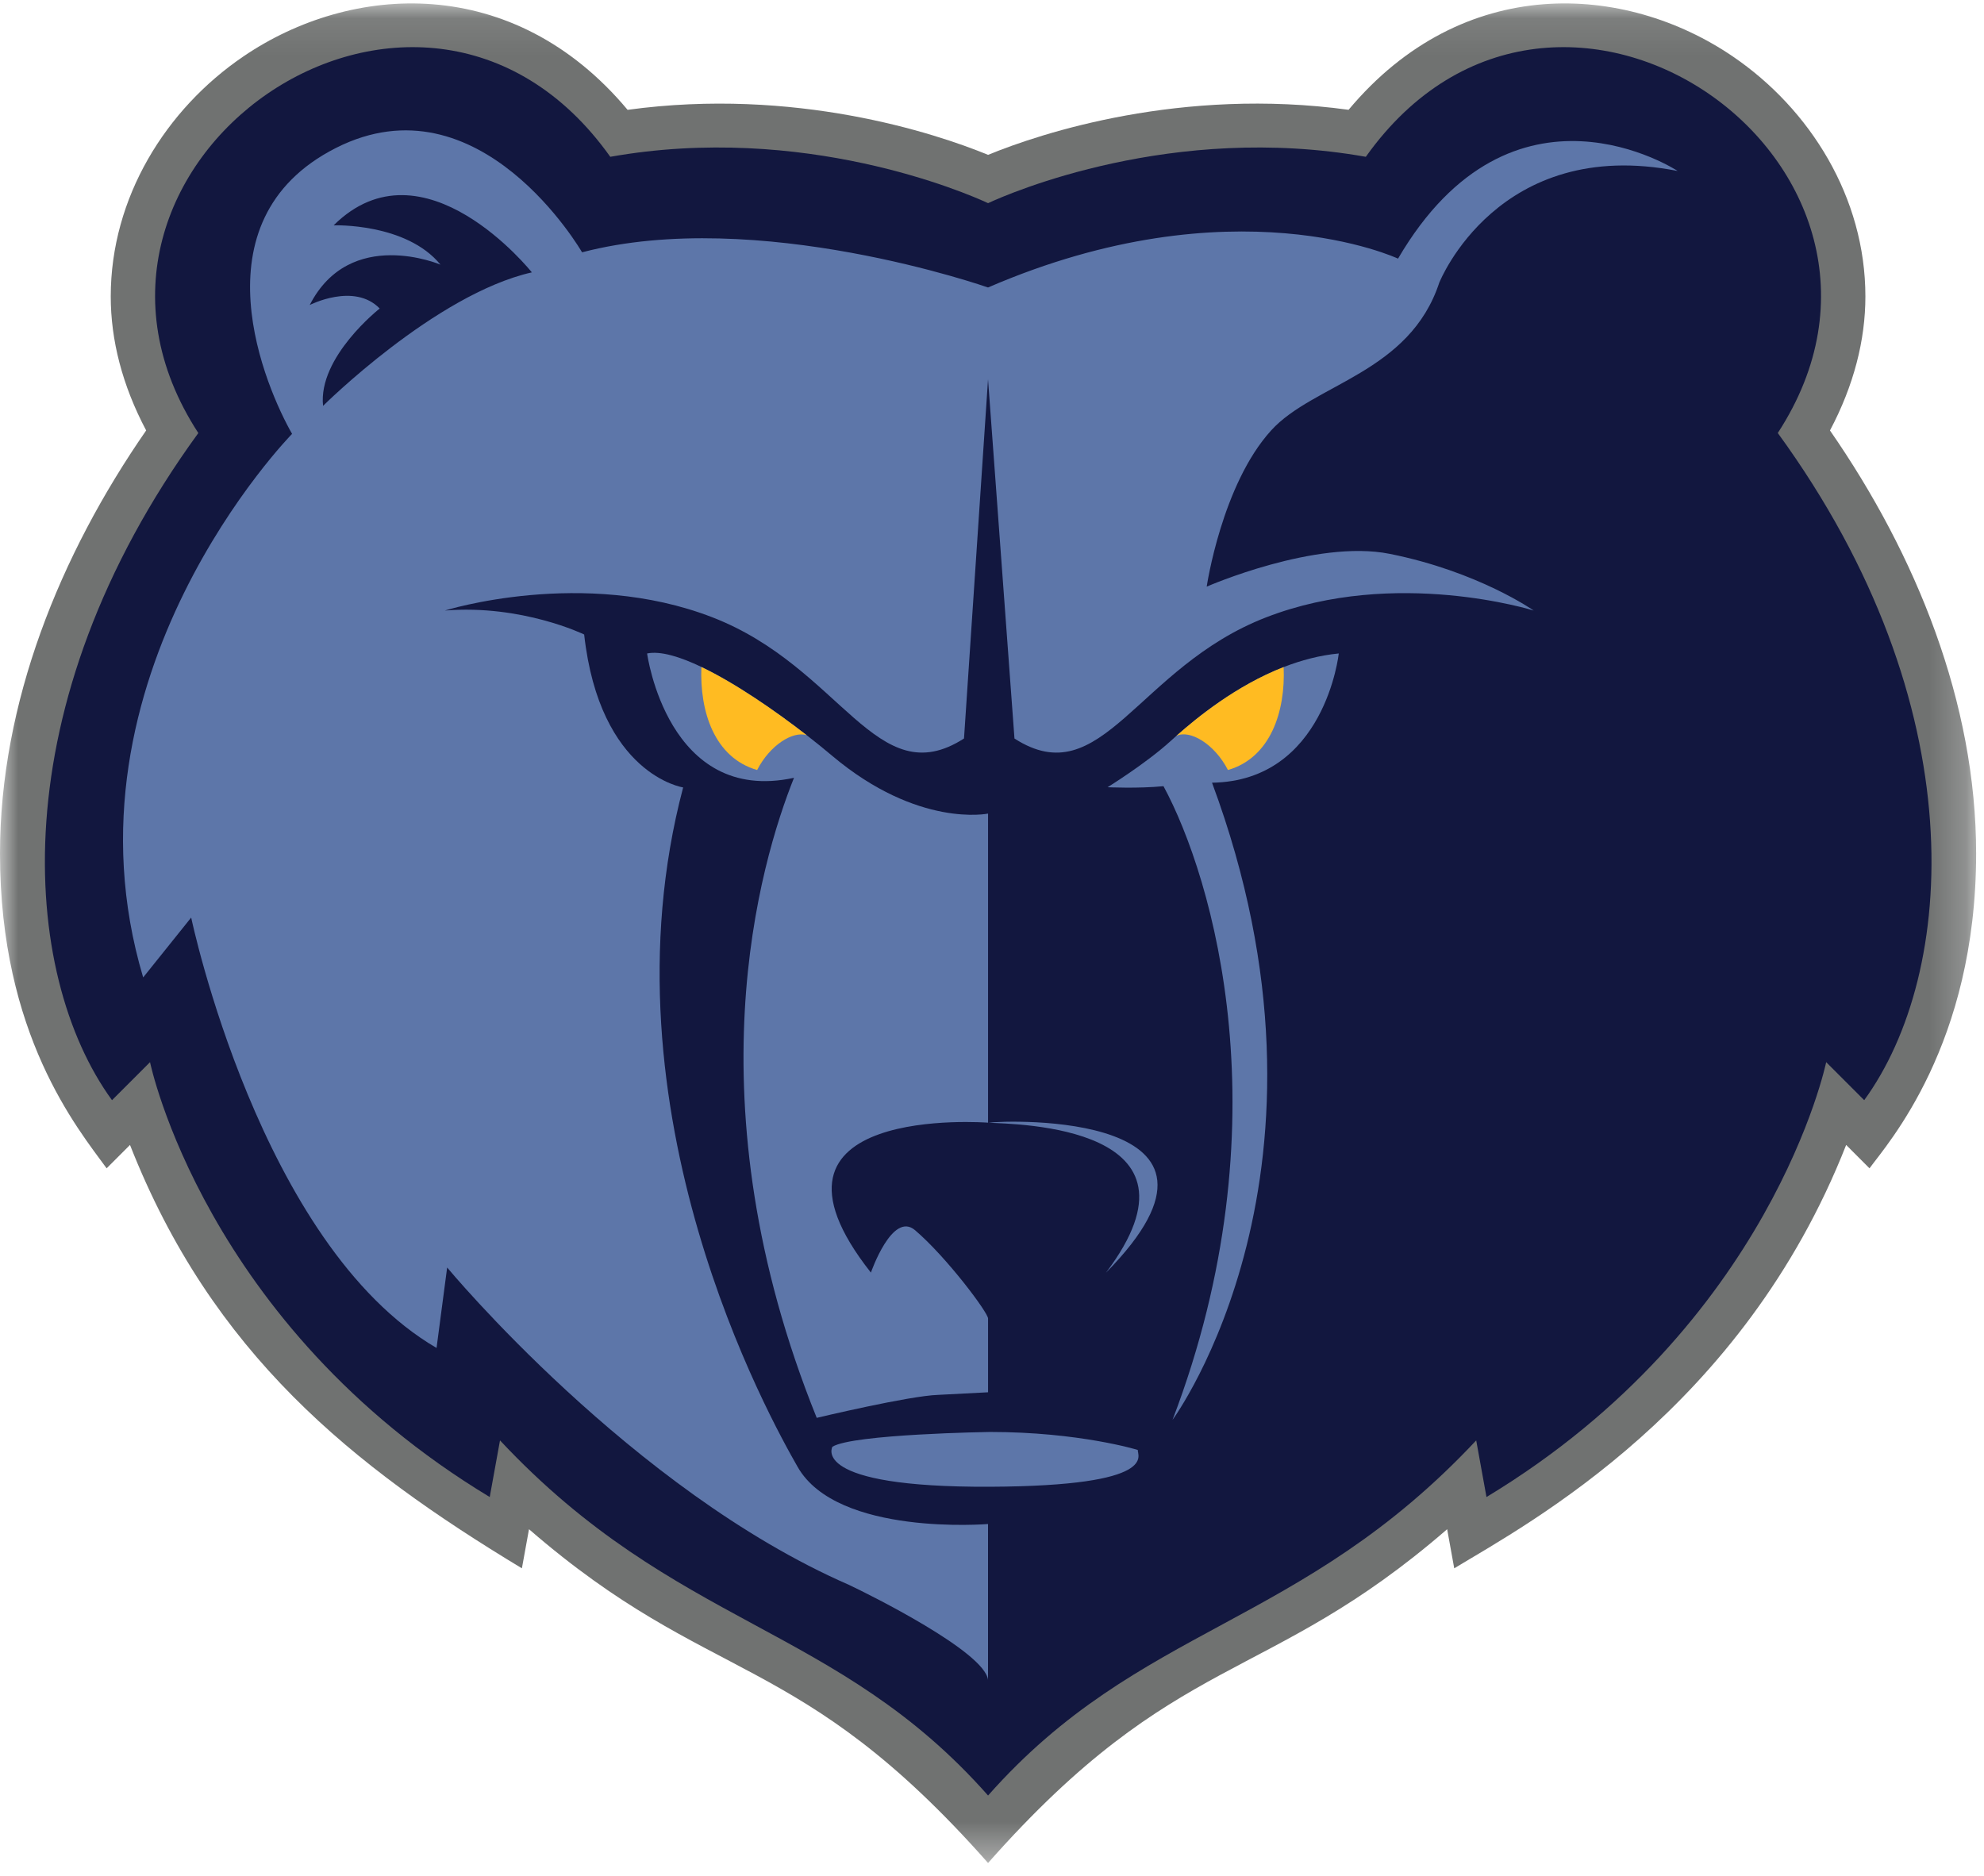 <svg xmlns="http://www.w3.org/2000/svg" xmlns:xlink="http://www.w3.org/1999/xlink" width="55" height="52" viewBox="0 0 55 52">
    <defs>
        <path id="fcv1f2dioa" d="M0 0.091L54.782 0.091 54.782 51.643 0 51.643z"/>
    </defs>
    <g fill="none" fill-rule="evenodd">
        <g>
            <g>
                <g>
                    <g transform="translate(-182, -969) translate(-36, 966) translate(218, 3) translate(0, 0.004)">
                        <mask id="osme6vitib" fill="#fff">
                            <use xlink:href="#fcv1f2dioa"/>
                        </mask>
                        <path fill="#707271" fill-rule="nonzero" d="M50.73 11.93c.665-1.255.982-2.512.982-3.715 0-2.74-1.528-5.193-3.677-6.655-2.988-2.034-7.477-2.314-10.65 1.48-4.633-.633-8.517.642-9.994 1.249-1.476-.607-5.361-1.882-9.993-1.248C14.224-.754 9.735-.474 6.748 1.56 4.597 3.022 3.07 5.474 3.07 8.215c0 1.203.317 2.46.982 3.714C1.657 15.385 0 19.484 0 23.657c0 5.028 2.146 7.615 2.956 8.728l.648-.648c2.273 5.786 6.165 8.9 10.864 11.737l.197-1.084c5.058 4.385 7.468 3.306 12.726 9.253 5.238-5.925 7.712-4.907 12.727-9.253l.196 1.084c2.092-1.263 7.993-4.428 10.865-11.737l.647.648c.496-.681 2.956-3.426 2.956-8.728 0-4.173-1.656-8.271-4.052-11.728" mask="url(#osme6vitib)"/>
                    </g>
                    <path fill="#12173F" fill-rule="nonzero" d="M49.283 12.005c4.825-7.407-6.117-15.118-11.42-7.658-5.355-.949-9.867 1.003-10.472 1.285-.605-.282-5.117-2.234-10.473-1.285-5.302-7.46-16.244.251-11.42 7.658C.002 19.555.556 26.998 3.105 30.5l1.054-1.054s1.499 7.276 9.417 12.056l.285-1.57c4.875 5.207 9.329 5.09 13.53 9.845 4.204-4.756 8.657-4.638 13.532-9.845l.285 1.57c7.918-4.78 9.417-12.056 9.417-12.056l1.054 1.054c2.557-3.512 3.108-10.94-2.395-18.495" transform="translate(-182, -969) translate(-36, 966) translate(218, 3)"/>
                    <path fill="#5D76A9" fill-rule="nonzero" d="M27.44 39.698s-3.802.058-4.364.41c0 0-.653 1.13 4.364 1.109 4.772-.022 4.068-.892 4.103-1.02 0 0-1.615-.499-4.103-.499M24.143 35.28s.593-1.717 1.226-1.174c.88.753 2.022 2.284 2.022 2.447v2.045l-1.386.072c-.796.024-3.364.637-3.364.637-3.535-8.755-1.575-15.38-.63-17.744-3.506.76-4.072-3.447-4.072-3.447.365-.075.901.085 1.506.374.937.449 2.038 1.209 2.917 1.891.26.202.501.398.712.576 2.384 2.004 4.317 1.598 4.317 1.598v8.569s-6.953-.539-3.248 4.156M30.66 35.282c4.424-4.49-2.796-4.228-3.253-4.157.742.041 6.339.073 3.253 4.157" transform="translate(-182, -969) translate(-36, 966) translate(218, 3)"/>
                    <path fill="#5D76A9" fill-rule="nonzero" d="M33.6 21.7c3.983 10.724-1.066 17.624-1.095 17.662 3.135-8.207 1.12-15.032-.251-17.567-.704.07-1.55.029-1.55.029s1.059-.654 1.744-1.277l.16-.144c.57-.506 1.658-1.395 2.978-1.91.482-.188.996-.326 1.527-.377 0 0-.38 3.534-3.513 3.583" transform="translate(-182, -969) translate(-36, 966) translate(218, 3)"/>
                    <path fill="#5D76A9" fill-rule="nonzero" d="M8.956 11.252c-.144-1.355 1.57-2.699 1.57-2.699-.707-.73-1.94-.097-1.94-.097 1.12-2.188 3.625-1.119 3.625-1.119-.95-1.163-2.962-1.09-2.962-1.09 2.49-2.467 5.495 1.304 5.495 1.304-2.676.606-5.788 3.701-5.788 3.701m30.95-3.43S41.53 3.76 46.508 4.74c0 0-4.571-3.008-7.752 2.43 0 0-4.562-2.141-11.366.8 0 0-6.394-2.247-11.254-.975 0 0-2.834-4.917-6.826-2.892-3.99 2.025-1.908 6.71-1.213 7.925 0 0-6.614 6.737-4.128 15.069l1.331-1.66s1.9 9.073 6.802 11.932l.294-2.23s5.117 6.174 11.135 8.796c.573.27 3.76 1.853 3.859 2.635v-4.32s-4.174.347-5.276-1.58c-.748-1.31-5.548-9.872-3.176-18.84 0 0-2.31-.344-2.744-4.24 0 0-1.722-.838-3.862-.664 0 0 3.828-1.202 7.415.187 3.586 1.388 4.546 4.923 6.977 3.36l.666-9.957.733 9.958c2.43 1.562 3.391-1.973 6.978-3.36 3.586-1.39 7.415-.188 7.415-.188s-1.531-1.08-3.992-1.572c-2.054-.411-5.072.909-5.072.909s.417-2.825 1.787-4.331c1.177-1.296 3.842-1.582 4.665-4.111" transform="translate(-182, -969) translate(-36, 966) translate(218, 3)"/>
                    <path fill="#FB2" fill-rule="nonzero" d="M22.362 20.381c-.385-.12-1.02.277-1.373.966-1.188-.343-1.595-1.627-1.545-2.856.938.448 2.04 1.208 2.918 1.89M34.041 21.347c-.373-.725-1.057-1.129-1.432-.945.57-.505 1.657-1.394 2.976-1.909.054 1.23-.363 2.513-1.544 2.854" transform="translate(-182, -969) translate(-36, 966) translate(218, 3)"/>
                </g>
            </g>
        </g>
    </g>
</svg>
